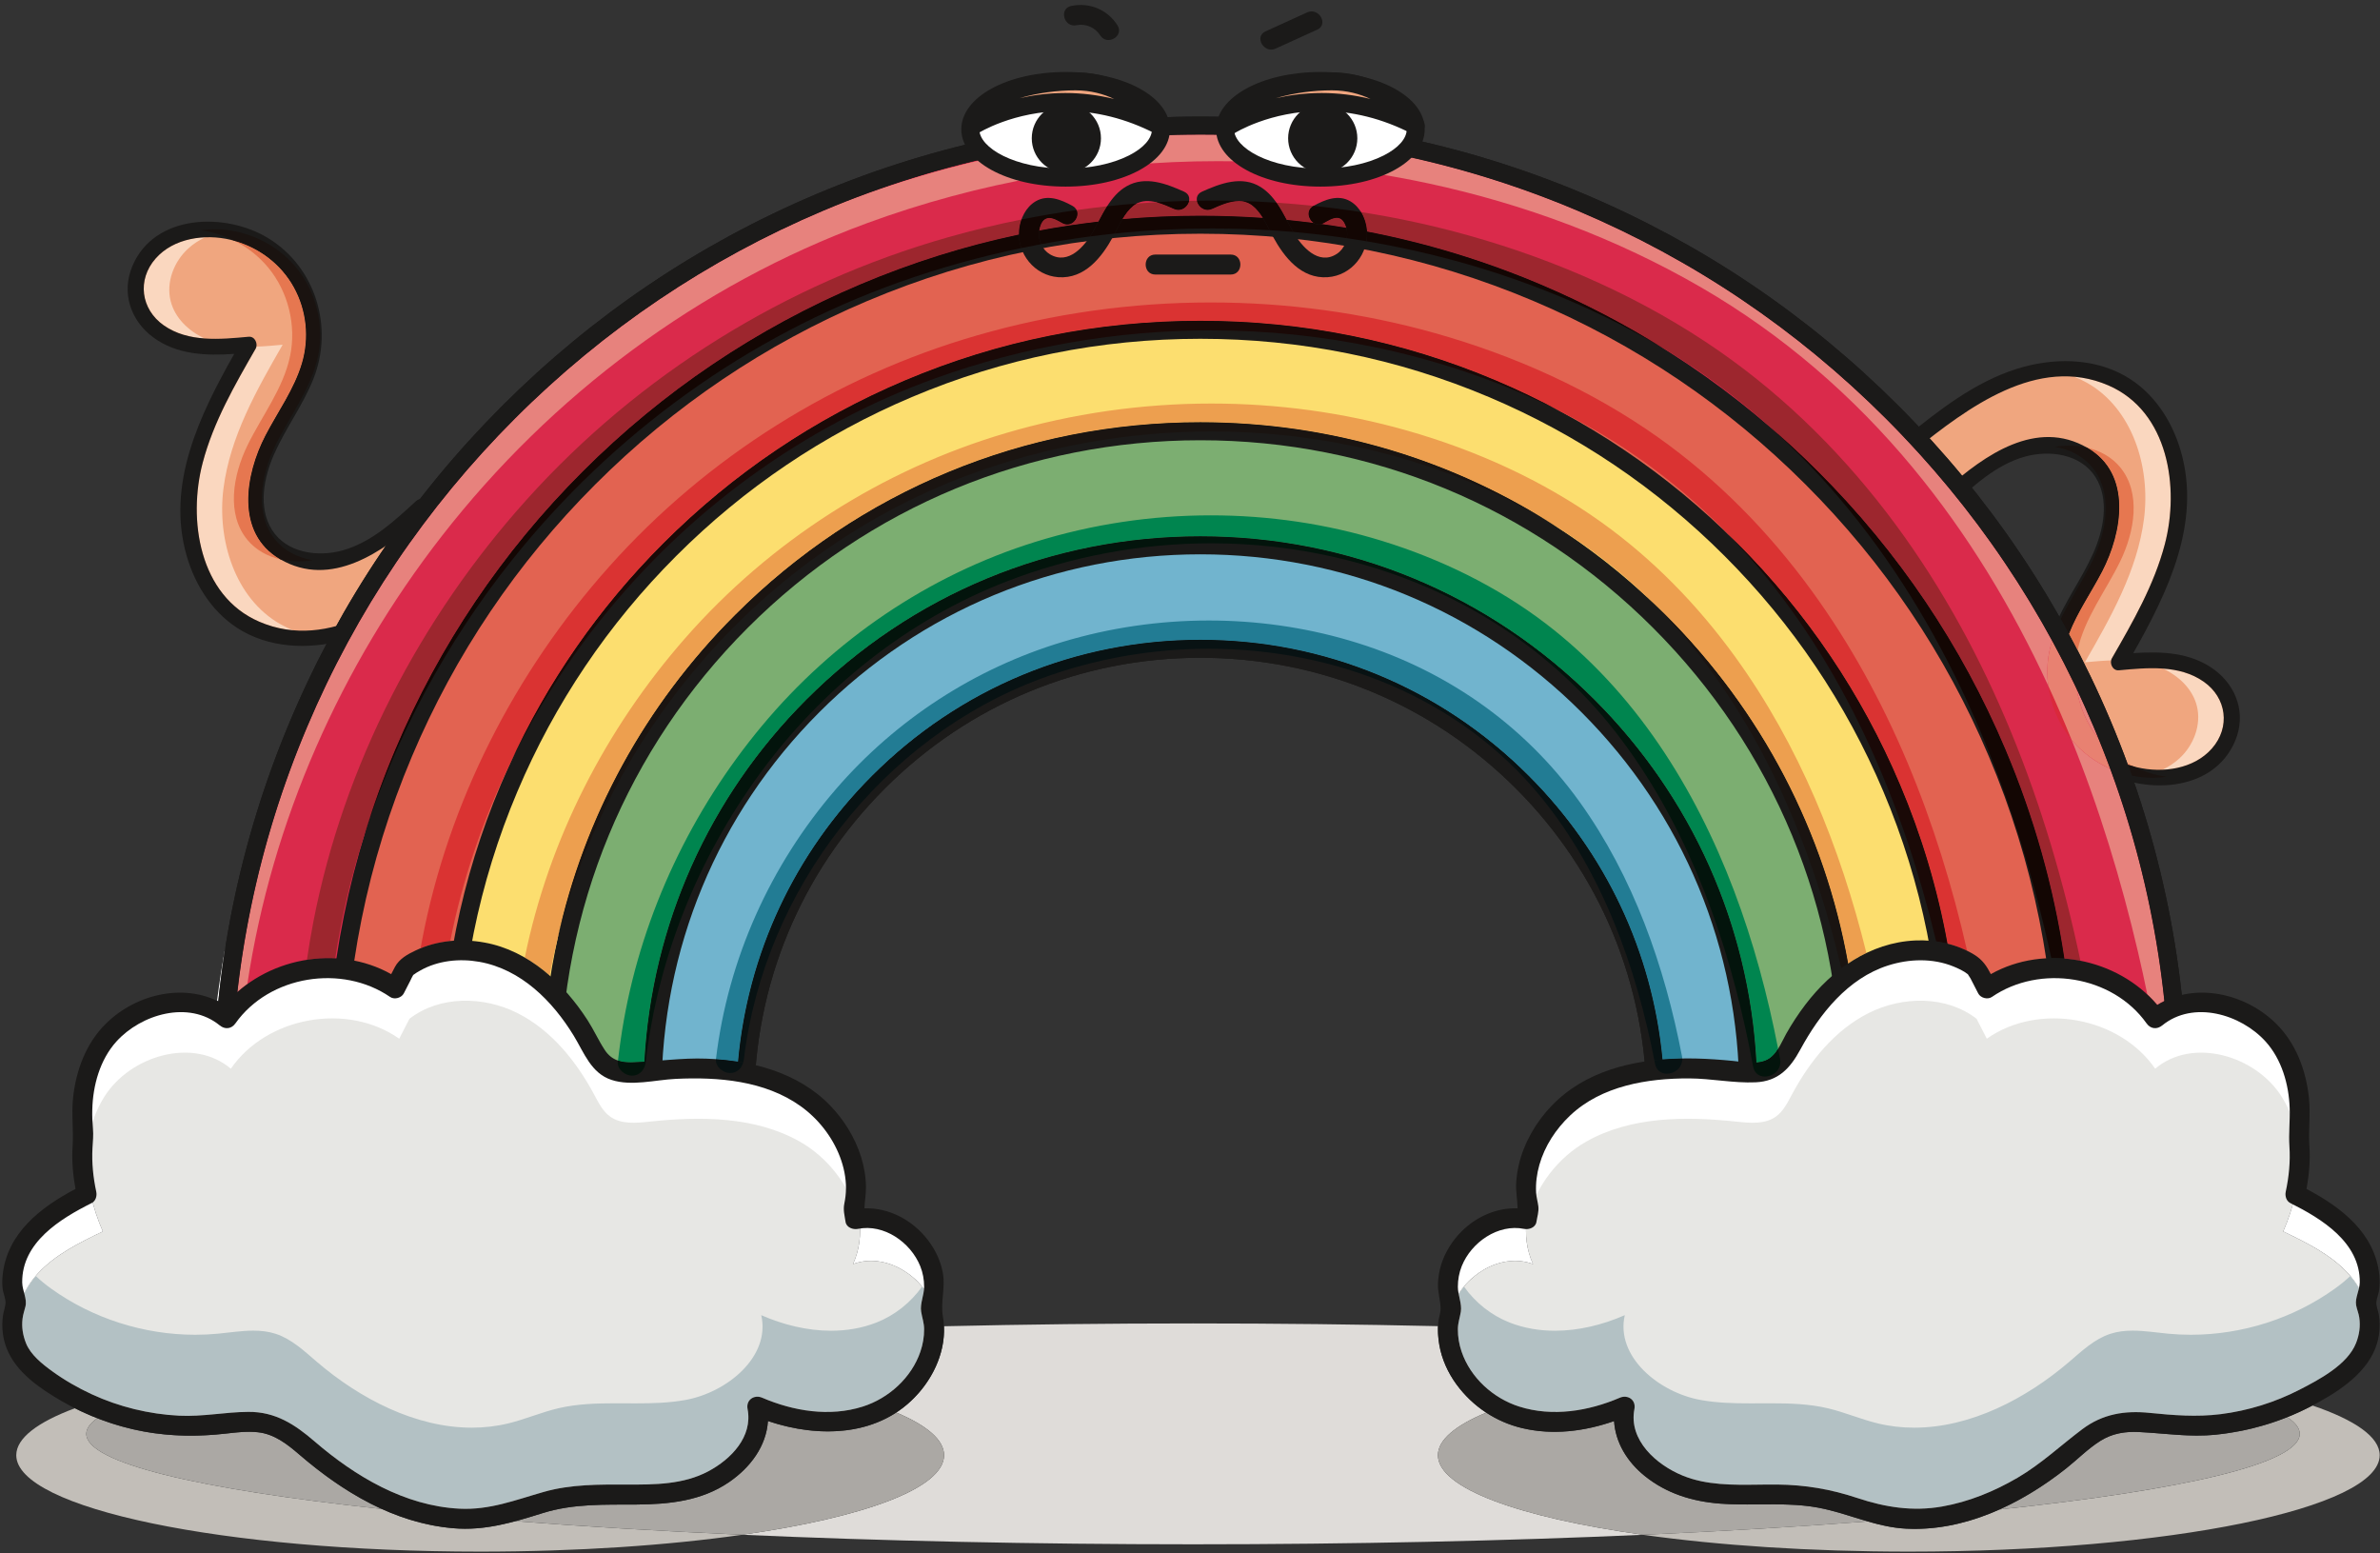 <svg xmlns="http://www.w3.org/2000/svg" xmlns:xlink="http://www.w3.org/1999/xlink" width="400" height="261" version="1.1" viewBox="0 0 400 261"><rect x="0" y="0" width="400" height="261" fill="#333333" stroke="none"/><title>rainbow</title><desc>Created with Sketch.</desc><defs><path id="path-1" d="M88.393,164.482 C88.393,122.225 122.647,87.97 164.903,87.97 C207.16,87.97 241.415,122.225 241.415,164.482 L329.333,164.482 C329.333,73.668 255.716,0.051 164.903,0.051 C74.091,0.051 0.473,73.668 0.473,164.482 L88.393,164.482"/></defs><g id="Page-1" fill="none" fill-rule="evenodd" stroke="none" stroke-width="1"><g id="rainbow"><path id="Fill-1" fill="#DFDCD9" d="M200.509,222.384 C186.118,222.384 172.102,222.548 158.652,222.856 C158.836,226.969 157.096,230.984 154.399,234.075 C153.255,235.386 151.99,236.473 150.636,237.357 C155.776,239.518 158.665,241.952 158.665,244.525 C158.665,250.076 145.234,254.975 124.754,257.895 C147.894,258.925 173.528,259.498 200.509,259.498 C227.438,259.498 253.027,258.927 276.132,257.9 C255.324,254.981 241.67,250.08 241.67,244.525 C241.67,241.959 244.588,239.53 249.78,237.374 C247.861,236.116 246.168,234.513 244.789,232.632 C243.357,230.678 242.309,228.369 241.9,225.976 C241.722,224.939 241.635,223.89 241.682,222.841 C228.435,222.542 214.66,222.384 200.509,222.384"/><path id="Fill-2" fill="#C2BEB8" d="M12.582,236.638 C6.311,238.972 2.734,241.662 2.734,244.525 C2.734,253.474 37.64,260.726 80.701,260.726 C97.046,260.726 112.221,259.681 124.754,257.895 C111.094,257.286 98.305,256.518 86.625,255.614 C83.862,256.355 81.111,256.884 78.19,256.884 C77.499,256.884 76.797,256.854 76.085,256.79 C71.885,256.417 67.911,255.259 64.166,253.564 C33.346,250.252 14.504,245.817 14.504,240.941 C14.504,240.05 15.133,239.174 16.349,238.316 C15.068,237.817 13.81,237.256 12.582,236.638"/><path id="Fill-3" fill="#ABA8A4" d="M16.349,238.316 C15.133,239.174 14.504,240.05 14.504,240.941 C14.504,245.817 33.346,250.252 64.166,253.564 C59.128,251.285 54.504,248.034 50.293,244.409 C48.254,242.653 46.117,240.972 43.347,240.668 C42.856,240.614 42.362,240.591 41.868,240.591 C40.54,240.591 39.206,240.752 37.896,240.901 C35.925,241.123 33.968,241.244 32.016,241.244 C29.402,241.244 26.796,241.027 24.178,240.546 C21.512,240.056 18.884,239.304 16.349,238.316 M150.636,237.357 C147.218,239.588 143.226,240.525 139.145,240.525 C135.754,240.525 132.303,239.877 129.067,238.785 C128.792,242.998 126.13,246.579 122.535,249.046 C117.911,252.22 112.446,252.779 106.98,252.817 C101.639,252.853 96.398,252.639 91.236,254.246 C89.675,254.732 88.148,255.205 86.625,255.614 C98.305,256.518 111.094,257.286 124.754,257.895 C145.234,254.975 158.665,250.076 158.665,244.525 C158.665,241.952 155.776,239.518 150.636,237.357"/><path id="Fill-4" fill="#C2BEB8" d="M388.645,236.176 C388.494,236.256 388.343,236.334 388.194,236.411 C386.957,237.048 385.693,237.625 384.406,238.139 C385.792,239.053 386.512,239.989 386.512,240.941 C386.512,245.858 367.346,250.328 336.054,253.649 C331.553,255.661 326.742,256.907 321.812,256.907 C321.335,256.907 320.854,256.896 320.375,256.871 C318.121,256.759 315.994,256.26 313.896,255.653 C302.313,256.542 289.646,257.299 276.132,257.9 C288.847,259.683 304.232,260.726 320.81,260.726 C364.517,260.726 399.948,253.474 399.948,244.525 C399.948,241.472 395.82,238.615 388.645,236.176"/><path id="Fill-5" fill="#ABA8A4" d="M384.406,238.139 C380.556,239.677 376.501,240.661 372.362,241.081 C371.327,241.186 370.304,241.227 369.289,241.227 C366.005,241.227 362.789,240.79 359.468,240.63 C359.198,240.617 358.932,240.61 358.668,240.61 C356.663,240.61 354.787,241.004 353.025,242.104 C350.925,243.416 349.171,245.23 347.235,246.762 C343.846,249.443 340.074,251.852 336.054,253.649 C367.346,250.328 386.512,245.858 386.512,240.941 C386.512,239.989 385.792,239.053 384.406,238.139 M249.78,237.374 C244.588,239.53 241.67,241.959 241.67,244.525 C241.67,250.08 255.324,254.981 276.132,257.9 C289.646,257.299 302.313,256.542 313.896,255.653 C311.133,254.853 308.423,253.867 305.547,253.334 C302.999,252.864 300.418,252.782 297.829,252.782 C297.125,252.782 296.419,252.788 295.714,252.794 C295.006,252.8 294.298,252.806 293.591,252.806 C292.082,252.806 290.575,252.778 289.076,252.661 C284.418,252.295 280.091,250.975 276.413,248.005 C273.48,245.637 271.507,242.411 271.273,238.795 C268.039,239.917 264.664,240.601 261.268,240.601 C259.447,240.601 257.622,240.404 255.809,239.972 C253.644,239.456 251.609,238.571 249.78,237.374"/><path id="Fill-6" fill="#F0A67F" d="M77.187,94.407 C72.029,98.559 66.768,102.77 60.618,105.222 C54.468,107.674 47.178,108.148 41.415,104.884 C33.796,100.568 30.738,90.736 31.855,82.051 C32.971,73.364 37.428,65.518 41.796,57.927 C38.125,58.267 34.361,58.597 30.8,57.64 C27.239,56.684 23.866,54.155 22.973,50.578 C22.182,47.418 23.521,43.948 25.932,41.756 C28.34,39.566 31.667,38.559 34.925,38.524 C40.191,38.466 45.431,40.904 48.779,44.968 C52.128,49.032 53.517,54.643 52.453,59.8 C51.324,65.272 47.718,69.848 45.269,74.87 C42.823,79.892 41.709,86.403 45.268,90.709 C48.404,94.501 54.202,95.121 58.846,93.496 C63.492,91.873 67.257,88.464 70.885,85.14 C73.764,88.67 76.645,92.201 79.525,95.732 L77.187,94.407"/><path id="Fill-7" fill="#FAD7BF" d="M47.503,57.927 C46.041,58.062 44.564,58.196 43.091,58.247 C43.065,58.373 43.02,58.494 42.956,58.606 C39.451,64.699 35.872,70.9 34.068,77.749 C31.562,87.278 33.441,100.092 43.564,104.464 C45.477,105.291 47.391,105.752 49.29,105.914 C48.548,105.625 47.824,105.282 47.122,104.884 C39.503,100.568 36.446,90.736 37.562,82.051 C38.678,73.364 43.135,65.518 47.503,57.927"/><path id="Fill-8" fill="#FAD7BF" d="M34.483,39.874 C31.353,39.995 28.243,41.072 26.156,43.439 C23.004,47.018 23.675,51.97 27.52,54.668 C29.583,56.114 31.953,56.703 34.399,56.876 C31.689,55.624 29.393,53.435 28.679,50.578 C27.889,47.418 29.229,43.948 31.639,41.756 C32.487,40.984 33.45,40.36 34.483,39.874"/><path id="Fill-9" fill="#1B1A19" d="M80.475,94.781 C77.595,91.252 74.713,87.721 71.833,84.191 C71.361,83.611 70.426,83.74 69.934,84.191 C66.309,87.511 62.436,91.133 57.577,92.488 C53.443,93.64 48.182,92.946 45.72,89.046 C43.304,85.219 44.382,80.096 46.114,76.221 C48.056,71.88 50.95,68.041 52.7,63.601 C56.092,54.997 53.072,44.932 45.103,40.036 C37.948,35.642 25.945,35.893 22.24,44.73 C20.369,49.193 21.941,53.885 25.773,56.704 C29.732,59.618 34.637,59.789 39.369,59.468 C33.516,69.809 27.897,81.406 31.389,93.455 C32.88,98.599 36.011,103.36 40.738,106.045 C46.217,109.156 52.998,109.103 58.885,107.26 C66.031,105.02 71.994,100.296 77.749,95.668 C78.024,96.005 78.3,96.343 78.574,96.681 C79.668,98.02 81.558,96.111 80.475,94.781 M43.564,104.464 C33.441,100.092 31.562,87.278 34.068,77.749 C35.872,70.9 39.451,64.699 42.956,58.606 C43.426,57.787 42.843,56.489 41.796,56.584 C37.038,57.02 31.661,57.57 27.52,54.668 C23.675,51.97 23.004,47.018 26.156,43.439 C29.207,39.977 34.446,39.273 38.739,40.288 C43.221,41.348 47.153,44.211 49.389,48.254 C51.546,52.152 52.019,56.799 50.747,61.059 C49.444,65.432 46.697,69.182 44.614,73.193 C41.227,79.719 39.509,89.557 47.078,93.962 C55.617,98.932 64.371,92.745 70.739,87.077 C72.513,89.252 74.287,91.425 76.06,93.599 C67.281,100.655 55.429,109.59 43.564,104.464"/><path id="Fill-10" fill="#E67750" d="M39.408,40.461 C41.582,41.557 43.537,43.088 45.086,44.968 C48.436,49.032 49.825,54.643 48.761,59.8 C47.63,65.272 44.024,69.848 41.577,74.87 C39.131,79.892 38.016,86.403 41.575,90.709 C43,92.432 44.974,93.498 47.139,93.998 C47.119,93.987 47.098,93.975 47.078,93.962 C39.509,89.557 41.227,79.719 44.614,73.193 C46.697,69.182 49.444,65.432 50.747,61.059 C52.019,56.799 51.546,52.152 49.389,48.254 C47.265,44.413 43.611,41.638 39.408,40.461"/><path id="Fill-11" fill="#1A1310" d="M36.115,38.522 C36.054,38.522 35.993,38.523 35.932,38.524 C35.213,38.532 34.49,38.589 33.775,38.695 C35.732,38.968 37.642,39.57 39.408,40.461 C43.611,41.638 47.265,44.413 49.389,48.254 C51.546,52.152 52.019,56.799 50.747,61.059 C49.444,65.432 46.697,69.182 44.614,73.193 C41.227,79.719 39.509,89.557 47.078,93.962 C47.098,93.975 47.119,93.987 47.139,93.998 C48.127,94.225 49.155,94.336 50.189,94.336 C50.985,94.336 51.784,94.271 52.573,94.145 C50.122,93.727 47.859,92.624 46.275,90.709 C42.716,86.403 43.829,79.892 46.277,74.87 C48.724,69.848 52.33,65.272 53.46,59.8 C54.525,54.643 53.135,49.032 49.787,44.968 C46.476,40.95 41.318,38.522 36.115,38.522"/><path id="Fill-12" fill="#F0A67F" d="M320.715,74.812 C325.873,70.661 331.133,66.449 337.284,63.996 C343.434,61.545 350.725,61.071 356.485,64.334 C364.106,68.65 367.164,78.483 366.046,87.169 C364.931,95.855 360.474,103.702 356.106,111.291 C359.777,110.954 363.54,110.621 367.102,111.578 C370.662,112.535 374.036,115.063 374.929,118.641 C375.719,121.802 374.379,125.27 371.97,127.462 C369.561,129.655 366.233,130.661 362.977,130.696 C357.711,130.754 352.471,128.316 349.122,124.252 C345.774,120.187 344.385,114.576 345.449,109.418 C346.578,103.948 350.185,99.371 352.632,94.35 C355.079,89.328 356.193,82.816 352.633,78.51 C349.498,74.718 343.699,74.099 339.054,75.723 C334.411,77.346 330.645,80.754 327.017,84.079 C324.137,80.548 321.257,77.018 318.377,73.488 L320.715,74.812"/><path id="Fill-13" fill="#FAD7BF" d="M348.611,63.305 C349.353,63.595 350.077,63.937 350.778,64.334 C358.399,68.65 361.455,78.483 360.339,87.169 C359.224,95.855 354.767,103.702 350.398,111.291 C351.861,111.156 353.338,111.023 354.81,110.971 C354.837,110.846 354.882,110.725 354.946,110.613 C358.451,104.52 362.029,98.32 363.832,91.47 C366.34,81.94 364.459,69.128 354.338,64.755 C352.424,63.929 350.512,63.468 348.611,63.305"/><path id="Fill-14" fill="#FAD7BF" d="M363.504,112.343 C366.213,113.595 368.509,115.783 369.223,118.641 C370.012,121.802 368.672,125.27 366.263,127.462 C365.414,128.236 364.451,128.86 363.417,129.346 C366.548,129.226 369.659,128.148 371.746,125.781 C374.897,122.201 374.227,117.249 370.38,114.553 C368.318,113.106 365.949,112.516 363.504,112.343"/><path id="Fill-15" fill="#1B1A19" d="M372.129,112.516 C368.17,109.603 363.265,109.43 358.531,109.752 C364.386,99.411 370.003,87.812 366.512,75.765 C365.021,70.62 361.891,65.859 357.163,63.175 C351.684,60.063 344.904,60.116 339.016,61.961 C331.871,64.198 325.907,68.923 320.153,73.551 C319.878,73.214 319.602,72.877 319.326,72.539 C318.233,71.199 316.343,73.11 317.428,74.438 C320.308,77.969 323.187,81.499 326.067,85.028 C326.54,85.607 327.475,85.478 327.968,85.028 C331.594,81.707 335.465,78.085 340.323,76.731 C344.459,75.579 349.719,76.272 352.182,80.173 C354.597,83.999 353.521,89.124 351.788,92.998 C349.846,97.34 346.953,101.179 345.202,105.619 C341.81,114.222 344.83,124.287 352.799,129.182 C359.954,133.577 371.955,133.326 375.66,124.489 C377.532,120.026 375.961,115.335 372.129,112.516 M371.746,125.781 C368.695,129.243 363.456,129.946 359.161,128.931 C354.679,127.872 350.748,125.009 348.512,120.966 C346.356,117.068 345.882,112.419 347.154,108.16 C348.458,103.788 351.204,100.039 353.288,96.027 C356.675,89.5 358.394,79.663 350.824,75.256 C342.285,70.286 333.53,76.474 327.161,82.142 C325.388,79.968 323.613,77.794 321.841,75.62 C330.621,68.564 342.473,59.63 354.338,64.755 C364.459,69.128 366.34,81.94 363.832,91.47 C362.029,98.32 358.451,104.52 354.946,110.613 C354.475,111.432 355.059,112.73 356.106,112.634 C360.864,112.199 366.239,111.648 370.38,114.553 C374.227,117.249 374.897,122.201 371.746,125.781"/><path id="Fill-16" fill="#DA2A4B" d="M125.235,185.534 C125.235,143.277 159.489,109.023 201.745,109.023 C244.002,109.023 278.257,143.277 278.257,185.534 L366.175,185.534 C366.175,94.721 292.558,21.104 201.745,21.104 C110.933,21.104 37.315,94.721 37.315,185.534 L125.235,185.534"/><path id="Fill-17" fill="#1B1A19" d="M367.686,187.044 L276.746,187.044 L276.746,185.534 C276.746,165.501 268.945,146.667 254.778,132.502 C240.613,118.334 221.779,110.534 201.745,110.534 C181.711,110.534 162.877,118.334 148.712,132.502 C134.547,146.667 126.745,165.501 126.745,185.534 L126.745,187.044 L35.804,187.044 L35.804,185.534 C35.804,163.132 40.192,141.4 48.846,120.941 C57.204,101.181 69.169,83.435 84.408,68.196 C99.646,52.956 117.394,40.992 137.154,32.633 C157.611,23.981 179.345,19.592 201.745,19.592 C224.146,19.592 245.879,23.981 266.338,32.633 C286.098,40.992 303.844,52.956 319.083,68.196 C334.323,83.435 346.288,101.181 354.646,120.941 C363.298,141.4 367.686,163.132 367.686,185.534 L367.686,187.044 M279.754,184.023 L364.658,184.023 C364.465,162.561 360.163,141.744 351.862,122.119 C343.657,102.718 331.91,85.295 316.947,70.332 C301.984,55.369 284.561,43.622 265.161,35.417 C245.075,26.921 223.739,22.614 201.745,22.614 C179.751,22.614 158.415,26.921 138.33,35.417 C118.931,43.622 101.507,55.369 86.543,70.332 C71.582,85.295 59.834,102.718 51.629,122.119 C43.327,141.744 39.025,162.561 38.832,184.023 L123.739,184.023 C124.121,163.746 132.196,144.745 146.575,130.364 C161.312,115.627 180.906,107.511 201.745,107.511 C222.586,107.511 242.178,115.627 256.915,130.364 C271.296,144.745 279.371,163.746 279.754,184.023"/><g id="Group-27" transform="translate(36.842, 21.053)"><mask id="mask-2" fill="#fff"><use xlink:href="#path-1"/></mask><path id="Fill-18" fill="#E26351" d="M310.231,162.039 C310.231,242.301 245.165,307.365 164.903,307.365 C84.641,307.365 19.575,242.301 19.575,162.039 C19.575,81.775 84.641,16.711 164.903,16.711 C245.165,16.711 310.231,81.775 310.231,162.039" mask="url(#mask-2)"/><path id="Fill-20" fill="#1B1A19" d="M164.903,308.877 C145.081,308.877 125.851,304.995 107.747,297.338 C90.261,289.941 74.558,279.354 61.073,265.87 C47.587,252.384 37.001,236.681 29.604,219.195 C21.947,201.091 18.066,181.861 18.066,162.038 C18.066,142.216 21.947,122.985 29.604,104.882 C37.001,87.396 47.587,71.692 61.073,58.207 C74.558,44.723 90.261,34.135 107.747,26.739 C125.851,19.082 145.081,15.199 164.903,15.199 C184.725,15.199 203.955,19.082 222.061,26.739 C239.546,34.135 255.25,44.723 268.734,58.207 C282.218,71.692 292.807,87.396 300.202,104.882 C307.859,122.985 311.742,142.216 311.742,162.038 C311.742,181.861 307.859,201.091 300.202,219.195 C292.807,236.681 282.218,252.384 268.734,265.87 C255.25,279.354 239.546,289.941 222.061,297.338 C203.955,304.995 184.725,308.877 164.903,308.877 M164.903,18.22 C145.487,18.22 126.653,22.024 108.923,29.522 C91.797,36.766 76.418,47.136 63.21,60.344 C50.001,73.552 39.632,88.933 32.388,106.059 C24.888,123.789 21.086,142.623 21.086,162.038 C21.086,181.454 24.888,200.288 32.388,218.018 C39.632,235.143 50.001,250.525 63.21,263.732 C76.418,276.94 91.797,287.311 108.923,294.554 C126.653,302.053 145.487,305.856 164.903,305.856 C184.319,305.856 203.154,302.053 220.883,294.554 C238.009,287.311 253.389,276.94 266.597,263.732 C279.806,250.525 290.176,235.143 297.42,218.018 C304.918,200.288 308.72,181.454 308.72,162.038 C308.72,142.623 304.918,123.789 297.42,106.059 C290.176,88.933 279.806,73.552 266.597,60.344 C253.389,47.136 238.009,36.766 220.883,29.522 C203.154,22.024 184.319,18.22 164.903,18.22" mask="url(#mask-2)"/><path id="Fill-21" fill="#FCDE6F" d="M291,160.463 C291,230.104 234.545,286.56 164.903,286.56 C95.261,286.56 38.806,230.104 38.806,160.463 C38.806,90.821 95.261,34.367 164.903,34.367 C234.545,34.367 291,90.821 291,160.463" mask="url(#mask-2)"/><path id="Fill-22" fill="#1B1A19" d="M164.903,288.071 C147.677,288.071 130.966,284.697 115.232,278.041 C100.036,271.616 86.389,262.413 74.671,250.696 C62.953,238.977 53.752,225.33 47.325,210.134 C40.671,194.402 37.296,177.689 37.296,160.463 C37.296,143.237 40.671,126.525 47.325,110.791 C53.752,95.596 62.953,81.949 74.671,70.231 C86.389,58.512 100.036,49.311 115.232,42.885 C130.966,36.23 147.677,32.855 164.903,32.855 C182.13,32.855 198.842,36.23 214.575,42.885 C229.77,49.311 243.417,58.512 255.135,70.231 C266.854,81.949 276.056,95.596 282.482,110.791 C289.138,126.525 292.511,143.237 292.511,160.463 C292.511,177.689 289.138,194.402 282.482,210.134 C276.056,225.33 266.854,238.977 255.135,250.696 C243.417,262.413 229.77,271.616 214.575,278.041 C198.842,284.697 182.13,288.071 164.903,288.071 M164.903,35.876 C148.083,35.876 131.768,39.17 116.409,45.667 C101.574,51.941 88.249,60.925 76.808,72.368 C65.366,83.809 56.382,97.133 50.108,111.969 C43.611,127.327 40.318,143.643 40.318,160.463 C40.318,177.283 43.611,193.598 50.108,208.957 C56.382,223.793 65.366,237.118 76.808,248.56 C88.249,260.001 101.574,268.985 116.409,275.26 C131.768,281.755 148.083,285.05 164.903,285.05 C181.723,285.05 198.039,281.755 213.396,275.26 C228.233,268.985 241.557,260.001 253,248.56 C264.441,237.118 273.425,223.793 279.7,208.957 C286.196,193.598 289.49,177.283 289.49,160.463 C289.49,143.643 286.196,127.327 279.7,111.969 C273.425,97.133 264.441,83.809 253,72.368 C241.557,60.925 228.233,51.941 213.396,45.667 C198.039,39.17 181.723,35.876 164.903,35.876" mask="url(#mask-2)"/><path id="Fill-23" fill="#7CAE71" d="M273.984,160.496 C273.984,220.739 225.146,269.576 164.903,269.576 C104.66,269.576 55.823,220.739 55.823,160.496 C55.823,100.254 104.66,51.416 164.903,51.416 C225.146,51.416 273.984,100.254 273.984,160.496" mask="url(#mask-2)"/><path id="Fill-24" fill="#1B1A19" d="M164.903,271.088 C135.363,271.088 107.592,259.583 86.704,238.696 C65.816,217.807 54.311,190.036 54.311,160.496 C54.311,130.956 65.816,103.184 86.704,82.296 C107.592,61.409 135.363,49.905 164.903,49.905 C194.444,49.905 222.216,61.409 243.104,82.296 C263.991,103.184 275.494,130.956 275.494,160.496 C275.494,190.036 263.991,217.807 243.104,238.696 C222.216,259.583 194.444,271.088 164.903,271.088 M164.903,52.926 C136.17,52.926 109.157,64.116 88.84,84.432 C68.522,104.749 57.333,131.763 57.333,160.496 C57.333,189.229 68.522,216.243 88.84,236.56 C109.157,256.876 136.17,268.067 164.903,268.067 C193.637,268.067 220.651,256.876 240.967,236.56 C261.284,216.243 272.474,189.229 272.474,160.496 C272.474,131.763 261.284,104.749 240.967,84.432 C220.651,64.116 193.637,52.926 164.903,52.926" mask="url(#mask-2)"/><path id="Fill-25" fill="#71B4CE" d="M256.982,162.662 C256.982,213.516 215.757,254.74 164.903,254.74 C114.049,254.74 72.825,213.516 72.825,162.662 C72.825,111.808 114.049,70.582 164.903,70.582 C215.757,70.582 256.982,111.808 256.982,162.662" mask="url(#mask-2)"/><path id="Fill-26" fill="#1B1A19" d="M164.903,256.252 C139.905,256.252 116.403,246.515 98.725,228.839 C81.048,211.162 71.313,187.66 71.313,162.662 C71.313,137.663 81.048,114.16 98.725,96.484 C116.403,78.807 139.905,69.072 164.903,69.072 C189.903,69.072 213.405,78.807 231.081,96.484 C248.758,114.16 258.493,137.663 258.493,162.662 C258.493,187.66 248.758,211.162 231.081,228.839 C213.405,246.515 189.903,256.252 164.903,256.252 M164.903,72.093 C140.711,72.093 117.968,81.513 100.862,98.62 C83.756,115.726 74.334,138.47 74.334,162.662 C74.334,186.854 83.756,209.597 100.862,226.703 C117.968,243.81 140.711,253.231 164.903,253.231 C189.095,253.231 211.839,243.81 228.946,226.703 C246.051,209.597 255.472,186.854 255.472,162.662 C255.472,138.47 246.051,115.726 228.946,98.62 C211.839,81.513 189.095,72.093 164.903,72.093" mask="url(#mask-2)"/></g><path id="Fill-28" fill="#1B1A19" d="M203.704,35.107 C205.761,34.185 208.501,32.946 210.533,34.568 C212.127,35.838 212.995,38.027 213.947,39.771 C215.851,43.261 218.718,46.89 223.14,46.579 C227.174,46.296 230.099,42.603 229.728,38.625 C229.553,36.759 228.612,34.804 226.949,33.825 C224.896,32.62 222.654,33.555 220.767,34.595 C218.872,35.636 220.565,38.536 222.46,37.493 C223.203,37.085 224.392,36.286 225.254,36.725 C225.876,37.04 226.219,37.939 226.345,38.564 C226.649,40.082 225.988,41.798 224.685,42.654 C221.585,44.691 218.733,41.396 217.334,38.957 C215.813,36.304 214.582,33.129 211.883,31.432 C208.725,29.444 205.092,30.828 202.011,32.208 C200.043,33.089 201.748,35.982 203.704,35.107"/><path id="Fill-29" fill="#1B1A19" d="M199.005,32.208 C196.004,30.864 192.497,29.504 189.363,31.285 C186.511,32.907 185.233,36.251 183.682,38.957 C182.298,41.368 179.584,44.566 176.485,42.744 C175.157,41.962 174.458,40.371 174.639,38.859 C174.718,38.184 174.999,37.219 175.629,36.828 C176.55,36.255 177.733,37.04 178.556,37.493 C180.449,38.535 182.145,35.638 180.25,34.595 C178.361,33.555 176.118,32.621 174.067,33.825 C172.393,34.808 171.476,36.753 171.288,38.625 C170.889,42.601 173.861,46.298 177.875,46.579 C182.301,46.89 185.162,43.259 187.068,39.771 C188.02,38.03 188.891,35.838 190.482,34.568 C192.515,32.943 195.259,34.187 197.311,35.107 C199.267,35.982 200.975,33.089 199.005,32.208"/><path id="Fill-30" fill="#1B1A19" d="M194.171,46.132 L206.845,46.132 C209.005,46.132 209.009,42.775 206.845,42.775 L194.171,42.775 C192.011,42.775 192.007,46.132 194.171,46.132"/><path id="Fill-31" fill="#DA293B" d="M344.243,115.235 C344.675,118.521 346.007,121.693 348.115,124.252 C348.133,124.274 348.152,124.296 348.17,124.318 C346.934,121.259 345.626,118.228 344.243,115.235"/><path id="Fill-32" fill="#E67750" d="M350.765,75.223 C350.784,75.233 350.804,75.245 350.824,75.256 C358.394,79.663 356.675,89.5 353.288,96.027 C351.468,99.53 349.145,102.832 347.716,106.525 C348.21,107.436 348.695,108.354 349.172,109.275 C350.334,103.868 353.898,99.327 356.325,94.35 C358.771,89.328 359.886,82.816 356.326,78.51 C354.903,76.789 352.93,75.722 350.765,75.223"/><path id="Fill-33" fill="#1A1310" d="M347.71,74.883 C346.915,74.883 346.116,74.948 345.329,75.075 C347.78,75.491 350.043,76.595 351.625,78.51 C355.185,82.816 354.071,89.328 351.625,94.35 C350.02,97.644 347.916,100.746 346.339,104.034 C346.804,104.861 347.264,105.69 347.716,106.525 C349.145,102.832 351.468,99.53 353.288,96.027 C356.675,89.5 358.394,79.663 350.824,75.256 C350.804,75.245 350.784,75.233 350.765,75.223 C349.775,74.994 348.746,74.883 347.71,74.883"/><path id="Fill-34" fill="#E67750" d="M357.531,128.237 C357.561,128.321 357.592,128.404 357.624,128.489 C357.911,128.587 358.2,128.676 358.493,128.758 C358.167,128.594 357.846,128.42 357.531,128.237"/><path id="Fill-35" fill="#1A1310" d="M357.624,128.489 C357.848,129.103 358.07,129.719 358.287,130.334 C359.437,130.572 360.611,130.696 361.787,130.696 C361.848,130.696 361.909,130.696 361.97,130.695 C362.689,130.688 363.411,130.631 364.125,130.525 C362.169,130.253 360.259,129.648 358.493,128.758 C358.2,128.676 357.911,128.587 357.624,128.489"/><path id="Fill-36" fill="#1B1A19" d="M180.924,4.239 C182.469,3.914 184.069,4.62 184.911,5.945 C186.066,7.763 188.973,6.081 187.81,4.251 C186.129,1.605 183.089,0.359 180.032,1.002 C177.919,1.447 178.813,4.684 180.924,4.239"/><path id="Fill-37" fill="#1B1A19" d="M214.389,8.167 C216.722,7.105 219.054,6.044 221.385,4.982 C223.349,4.089 221.645,1.194 219.691,2.083 C217.359,3.146 215.027,4.207 212.696,5.268 C210.732,6.162 212.436,9.057 214.389,8.167"/><path id="Fill-38" fill="#ED9F4F" d="M203.605,67.809 C191.91,67.809 180.214,69.477 169.019,72.784 C148.199,78.934 129.445,90.943 115.131,107.263 C101.804,122.459 92.234,141.066 88.202,160.904 C89.687,161.761 91.081,162.782 92.38,163.922 C92.757,161.876 93.194,159.842 93.69,157.822 C98.146,137.338 108.368,118.527 123.546,103.349 C144.434,82.461 172.205,70.958 201.745,70.958 C223.535,70.958 244.361,77.216 262.173,88.882 C267.241,92.099 272.01,95.789 276.396,99.951 C277.6,101.054 278.784,102.188 279.946,103.349 C296.126,119.53 306.676,139.844 310.609,161.91 C311.592,161.246 312.617,160.653 313.681,160.14 C309.313,142.428 302.34,125.169 291.632,110.377 C285.331,101.676 277.816,93.948 269.06,87.697 C259.257,80.698 248.005,75.625 236.436,72.338 C225.785,69.31 214.695,67.809 203.605,67.809"/><path id="Fill-39" fill="#1A1411" d="M276.396,99.951 C278.948,102.372 281.372,104.953 283.651,107.694 C296.735,123.438 304.74,142.956 309.474,162.719 C309.846,162.439 310.224,162.169 310.609,161.91 C306.676,139.844 296.126,119.53 279.946,103.349 C278.784,102.188 277.6,101.054 276.396,99.951 M201.745,70.958 C172.205,70.958 144.434,82.461 123.546,103.349 C108.368,118.527 98.146,137.338 93.69,157.822 C97.446,142.538 104.584,128.054 114.246,115.668 C126.896,99.45 143.843,86.761 163.182,79.661 C176.104,74.917 189.88,72.499 203.649,72.499 C211.715,72.499 219.776,73.328 227.668,75.004 C239.975,77.62 251.712,82.245 262.173,88.882 C244.361,77.216 223.535,70.958 201.745,70.958"/><path id="Fill-40" fill="#DA3332" d="M203.474,50.824 C190.205,50.824 176.937,52.678 164.217,56.354 C140.414,63.234 118.889,76.723 102.382,95.208 C86.588,112.896 75.322,134.789 70.908,158.139 C70.832,158.541 70.758,158.943 70.687,159.345 C72.289,158.689 73.968,158.291 75.674,158.124 C77.708,147.881 81.1,137.899 85.648,128.477 C91.978,114.627 100.667,102.13 111.513,91.283 C123.232,79.565 136.878,70.364 152.074,63.938 C167.808,57.282 184.519,53.908 201.745,53.908 C218.972,53.908 235.684,57.282 251.417,63.938 C255.203,65.539 258.892,67.311 262.48,69.254 C264.279,70.166 266.054,71.123 267.804,72.127 C276.123,76.902 283.66,82.818 290.321,89.656 C290.877,90.193 291.429,90.736 291.977,91.283 C303.696,103.002 312.898,116.648 319.325,131.844 C322.978,140.481 325.642,149.411 327.303,158.561 C328.443,158.847 329.553,159.246 330.604,159.763 C325.699,138.197 317.474,117.061 304.397,99.149 C297.203,89.293 288.625,80.543 278.656,73.478 C267.375,65.483 254.445,59.711 241.157,55.972 C228.925,52.531 216.199,50.824 203.474,50.824"/><path id="Fill-41" fill="#1A0907" d="M290.321,89.656 C292.207,91.593 294.023,93.603 295.767,95.682 C310.743,113.542 319.973,135.699 325.413,158.194 C326.048,158.283 326.68,158.405 327.303,158.561 C325.642,149.411 322.978,140.481 319.325,131.844 C312.898,116.648 303.696,103.002 291.977,91.283 C291.429,90.736 290.877,90.193 290.321,89.656 M201.745,53.908 C184.519,53.908 167.808,57.282 152.074,63.938 C136.878,70.364 123.232,79.565 111.513,91.283 C100.667,102.13 91.978,114.627 85.648,128.477 C89.752,119.976 94.796,111.932 100.634,104.56 C115.353,85.973 134.961,71.571 157.296,63.532 C172.072,58.214 187.794,55.513 203.507,55.513 C212.837,55.513 222.164,56.466 231.29,58.388 C242.092,60.663 252.632,64.265 262.48,69.254 C258.892,67.311 255.203,65.539 251.417,63.938 C235.684,57.282 218.972,53.908 201.745,53.908"/><path id="Fill-42" fill="#9D262E" d="M201.162,33.723 C200.725,33.73 200.286,33.739 199.849,33.749 C199.695,34.53 198.955,35.27 198.047,35.27 C197.811,35.27 197.563,35.219 197.311,35.107 C196.408,34.702 195.369,34.233 194.317,33.975 C193.225,34.039 192.135,34.112 191.046,34.198 C190.853,34.299 190.665,34.422 190.482,34.568 C189.735,35.164 189.146,35.964 188.633,36.825 C192.971,36.443 197.344,36.252 201.745,36.252 C205.27,36.252 208.775,36.375 212.259,36.62 C211.775,35.838 211.222,35.117 210.533,34.568 C209.817,33.996 209.013,33.78 208.182,33.78 C206.655,33.78 205.036,34.51 203.704,35.107 C203.453,35.219 203.204,35.27 202.968,35.27 C202.05,35.27 201.304,34.513 201.162,33.723"/><path id="Fill-43" fill="#130603" d="M201.745,36.252 C197.344,36.252 192.971,36.443 188.633,36.825 C188.162,37.618 187.755,38.462 187.347,39.247 C192.808,38.677 198.298,38.391 203.789,38.391 C206.988,38.391 210.187,38.489 213.381,38.683 C213.031,37.996 212.67,37.286 212.259,36.62 C208.775,36.375 205.27,36.252 201.745,36.252"/><path id="Fill-44" fill="#9D262E" d="M224.69,36.596 C223.924,36.596 223.051,37.168 222.46,37.493 C222.34,37.559 222.222,37.609 222.104,37.645 C223.5,37.838 224.89,38.05 226.278,38.283 C226.117,37.695 225.789,36.996 225.254,36.725 C225.078,36.634 224.888,36.596 224.69,36.596 M214.536,34.059 C215.177,34.969 215.722,35.963 216.249,36.954 C217.775,37.103 219.296,37.275 220.811,37.472 C219.848,36.868 219.479,35.302 220.767,34.595 L220.768,34.594 C218.696,34.375 216.617,34.197 214.536,34.059"/><path id="Fill-45" fill="#130603" d="M216.249,36.954 C216.611,37.633 216.963,38.311 217.334,38.957 C217.338,38.963 217.341,38.969 217.341,38.969 C220.36,39.237 223.361,39.585 226.355,40.022 C226.44,39.538 226.44,39.041 226.345,38.564 C226.327,38.475 226.304,38.381 226.278,38.283 C224.89,38.05 223.5,37.838 222.104,37.645 C221.946,37.693 221.79,37.716 221.64,37.716 C221.338,37.716 221.055,37.625 220.811,37.472 C219.296,37.275 217.775,37.103 216.249,36.954"/><path id="Fill-46" fill="#9D262E" d="M186.068,34.662 C184.355,34.849 182.648,35.061 180.943,35.302 C181.424,36.325 180.558,37.715 179.375,37.715 C179.113,37.715 178.837,37.647 178.556,37.493 C177.939,37.154 177.118,36.626 176.358,36.626 C176.105,36.626 175.859,36.685 175.629,36.828 C175.037,37.196 174.753,38.073 174.655,38.737 C177.952,38.122 181.273,37.621 184.617,37.234 C185.074,36.369 185.54,35.49 186.068,34.662"/><path id="Fill-47" fill="#130603" d="M184.617,37.234 C181.273,37.621 177.952,38.122 174.655,38.737 C174.649,38.778 174.643,38.818 174.639,38.859 C174.55,39.6 174.673,40.359 174.977,41.033 C177.708,40.528 180.45,40.095 183.204,39.734 C183.377,39.471 183.537,39.21 183.682,38.957 C184,38.404 184.305,37.822 184.617,37.234"/><path id="Fill-48" fill="#9D262E" d="M228.749,35.637 C229.303,36.541 229.632,37.596 229.728,38.625 C229.737,38.72 229.744,38.815 229.749,38.91 C239.722,40.834 249.466,43.8 258.903,47.791 C266.305,50.923 273.391,54.627 280.122,58.882 C286.121,62.524 291.754,66.689 296.988,71.318 C299.942,73.842 302.805,76.489 305.576,79.26 C319.061,92.745 329.649,108.449 337.044,125.934 C341.829,137.248 345.141,149.004 346.953,161.069 C347.857,161.14 348.758,161.264 349.649,161.439 C344.161,135.388 334.5,109.688 318.611,88.169 C310.332,76.958 300.462,67.018 289.011,59.043 C276.263,50.166 261.73,43.739 246.796,39.556 C240.867,37.895 234.836,36.589 228.749,35.637"/><path id="Fill-49" fill="#130603" d="M296.988,71.318 C301.383,75.206 305.497,79.419 309.311,83.924 C326.759,104.528 337.457,130.208 343.679,156.269 C344.055,157.842 344.414,159.419 344.757,161.001 C344.882,160.998 345.006,160.997 345.131,160.997 C345.739,160.997 346.346,161.022 346.953,161.069 C345.141,149.004 341.829,137.248 337.044,125.934 C329.649,108.449 319.061,92.745 305.576,79.26 C302.805,76.489 299.942,73.842 296.988,71.318 M229.749,38.91 C229.779,39.463 229.746,40.009 229.655,40.539 C231.645,40.874 233.627,41.247 235.602,41.661 C250.192,44.711 264.385,49.864 277.348,57.249 C278.282,57.781 279.206,58.325 280.122,58.882 C273.391,54.627 266.305,50.923 258.903,47.791 C249.466,43.8 239.722,40.834 229.749,38.91"/><path id="Fill-50" fill="#9D262E" d="M171.678,36.883 C167.513,37.718 163.382,38.717 159.302,39.879 C132.079,47.628 107.415,62.932 88.487,83.987 C70.573,103.916 57.746,128.598 52.652,154.965 C52.246,157.061 51.896,159.167 51.589,161.28 C52.785,161.093 53.995,160.997 55.204,160.997 C55.582,160.997 55.961,161.007 56.34,161.025 C57.411,154.063 59.04,147.193 61.18,140.476 C62.672,135.557 64.428,130.706 66.446,125.934 C73.843,108.449 84.429,92.745 97.915,79.26 C111.4,65.775 127.104,55.188 144.589,47.791 C153.239,44.133 162.146,41.336 171.253,39.413 C171.25,39.152 171.261,38.889 171.288,38.625 C171.346,38.04 171.476,37.449 171.678,36.883"/><path id="Fill-51" fill="#130603" d="M171.253,39.413 C162.146,41.336 153.239,44.133 144.589,47.791 C127.104,55.188 111.4,65.775 97.915,79.26 C84.429,92.745 73.843,108.449 66.446,125.934 C64.428,130.706 62.672,135.557 61.18,140.476 C66.535,123.671 75.085,107.851 86.061,94.097 C102.976,72.901 125.499,56.546 151.074,47.443 C157.787,45.054 164.665,43.134 171.645,41.687 C171.397,40.965 171.261,40.198 171.253,39.413"/><path id="Fill-52" fill="#130603" d="M220.768,34.594 L220.767,34.595 C219.479,35.302 219.848,36.868 220.811,37.472 C221.055,37.625 221.338,37.716 221.64,37.716 C221.79,37.716 221.946,37.693 222.104,37.645 C222.222,37.609 222.34,37.559 222.46,37.493 C223.051,37.168 223.924,36.596 224.69,36.596 C224.888,36.596 225.078,36.634 225.254,36.725 C225.789,36.996 226.117,37.695 226.278,38.283 C226.304,38.381 226.327,38.475 226.345,38.564 C226.44,39.041 226.44,39.538 226.355,40.022 C227.457,40.182 228.557,40.355 229.655,40.539 C229.746,40.009 229.779,39.463 229.749,38.91 C229.744,38.815 229.737,38.72 229.728,38.625 C229.632,37.596 229.303,36.541 228.749,35.637 C226.099,35.223 223.436,34.875 220.768,34.594 M203.763,33.702 C202.896,33.702 202.03,33.71 201.162,33.723 C201.304,34.513 202.05,35.27 202.968,35.27 C203.204,35.27 203.453,35.219 203.704,35.107 C205.036,34.51 206.655,33.78 208.182,33.78 C209.013,33.78 209.817,33.996 210.533,34.568 C211.222,35.117 211.775,35.838 212.259,36.62 C212.67,37.286 213.031,37.996 213.381,38.683 C214.703,38.764 216.025,38.861 217.345,38.975 C217.345,38.975 217.338,38.963 217.334,38.957 C216.963,38.311 216.611,37.633 216.249,36.954 C215.722,35.963 215.177,34.969 214.536,34.059 C210.95,33.821 207.358,33.702 203.763,33.702"/><path id="Fill-53" fill="#130603" d="M180.943,35.302 C177.839,35.739 174.75,36.267 171.678,36.883 C171.476,37.449 171.346,38.04 171.288,38.625 C171.261,38.889 171.25,39.152 171.253,39.413 C171.261,40.198 171.397,40.965 171.645,41.687 C172.751,41.457 173.865,41.239 174.977,41.033 C174.673,40.359 174.55,39.6 174.639,38.859 C174.643,38.818 174.649,38.778 174.655,38.737 C174.753,38.073 175.037,37.196 175.629,36.828 C175.859,36.685 176.105,36.626 176.358,36.626 C177.118,36.626 177.939,37.154 178.556,37.493 C178.837,37.647 179.113,37.715 179.375,37.715 C180.558,37.715 181.424,36.325 180.943,35.302 M191.046,34.198 C189.383,34.327 187.724,34.482 186.068,34.662 C185.54,35.49 185.074,36.369 184.617,37.234 C184.305,37.822 184,38.404 183.682,38.957 C183.537,39.21 183.377,39.471 183.204,39.734 C184.582,39.554 185.965,39.391 187.347,39.247 C187.755,38.462 188.162,37.618 188.633,36.825 C189.146,35.964 189.735,35.164 190.482,34.568 C190.665,34.422 190.853,34.299 191.046,34.198 M199.849,33.749 C198.004,33.793 196.161,33.869 194.317,33.975 C195.369,34.233 196.408,34.702 197.311,35.107 C197.563,35.219 197.811,35.27 198.047,35.27 C198.955,35.27 199.695,34.53 199.849,33.749"/><path id="Fill-54" fill="#E7827D" d="M201.745,22.614 C196.725,22.614 191.738,22.838 186.793,23.285 C175.998,24.374 165.312,26.454 154.92,29.514 C150.863,30.709 146.863,32.057 142.925,33.554 C141.386,34.151 139.855,34.771 138.33,35.417 C118.931,43.622 101.507,55.369 86.543,70.332 C71.582,85.295 59.834,102.718 51.629,122.119 C45.581,136.416 41.656,151.346 39.896,166.697 C40.432,166.224 40.992,165.779 41.571,165.361 C45.674,138.025 57.286,111.863 74.247,90.088 C92.705,66.389 117.449,47.89 145.681,37.513 C164.5,30.596 184.564,27.082 204.619,27.082 C216.518,27.082 228.411,28.318 240.046,30.814 C256.111,34.261 271.704,40.061 285.932,48.308 C299.533,56.193 311.475,66.502 321.494,78.604 C330.705,89.732 338.191,102.131 344.243,115.235 C343.989,113.302 344.046,111.329 344.441,109.418 C344.564,108.822 344.717,108.237 344.894,107.661 C337.452,93.986 328.092,81.476 316.947,70.332 C301.984,55.369 284.561,43.622 265.161,35.417 C245.075,26.921 223.739,22.614 201.745,22.614"/><path id="Fill-55" fill="#E7827D" d="M349.025,115.784 C349.515,118.802 350.765,121.698 352.678,124.083 C352.411,123.426 352.139,122.773 351.862,122.119 C350.959,119.982 350.013,117.872 349.025,115.784"/><path id="Fill-56" fill="#E7827D" d="M348.17,124.318 C352.843,135.883 356.497,147.875 359.318,159.925 C359.877,162.314 360.403,164.711 360.898,167.115 C361.484,167.662 362.041,168.246 362.564,168.861 C362.954,168.621 363.354,168.404 363.761,168.209 C362.354,154.835 359.31,141.777 354.654,129.168 C352.161,128.069 349.914,126.412 348.17,124.318"/><path id="Fill-57" fill="#E88171" d="M344.894,107.661 C344.717,108.237 344.564,108.822 344.441,109.418 C344.046,111.329 343.989,113.302 344.243,115.235 C345.626,118.228 346.934,121.259 348.17,124.318 C349.914,126.412 352.161,128.069 354.654,129.168 C354.025,127.466 353.366,125.769 352.678,124.083 C350.765,121.698 349.515,118.802 349.025,115.784 C347.722,113.034 346.343,110.325 344.894,107.661"/><path id="Fill-58" fill="#FFF" d="M37.9,159.033 C37.336,162.061 36.868,165.107 36.476,168.162 C36.546,168.196 36.617,168.229 36.687,168.264 C37.005,165.171 37.41,162.092 37.9,159.033"/><path id="Fill-59" fill="#1B1A19" d="M367.686,187.044 L276.746,187.044 L276.746,185.534 C276.746,165.501 268.945,146.667 254.778,132.502 C240.613,118.334 221.779,110.534 201.745,110.534 C181.711,110.534 162.877,118.334 148.712,132.502 C134.547,146.667 126.745,165.501 126.745,185.534 L126.745,187.044 L35.804,187.044 L35.804,185.534 C35.804,163.132 40.192,141.4 48.846,120.941 C57.204,101.181 69.169,83.435 84.408,68.196 C99.646,52.956 117.394,40.992 137.154,32.633 C157.611,23.981 179.345,19.592 201.745,19.592 C224.146,19.592 245.879,23.981 266.338,32.633 C286.098,40.992 303.844,52.956 319.083,68.196 C334.323,83.435 346.288,101.181 354.646,120.941 C363.298,141.4 367.686,163.132 367.686,185.534 L367.686,187.044 M279.754,184.023 L364.658,184.023 C364.465,162.561 360.163,141.744 351.862,122.119 C343.657,102.718 331.91,85.295 316.947,70.332 C301.984,55.369 284.561,43.622 265.161,35.417 C245.075,26.921 223.739,22.614 201.745,22.614 C179.751,22.614 158.415,26.921 138.33,35.417 C118.931,43.622 101.507,55.369 86.543,70.332 C71.582,85.295 59.834,102.718 51.629,122.119 C43.327,141.744 39.025,162.561 38.832,184.023 L123.739,184.023 C124.121,163.746 132.196,144.745 146.575,130.364 C161.312,115.627 180.906,107.511 201.745,107.511 C222.586,107.511 242.178,115.627 256.915,130.364 C271.296,144.745 279.371,163.746 279.754,184.023"/><path id="Fill-60" fill="#E7E7E4" d="M383.731,206.928 C384.598,204.946 385.296,202.848 385.775,200.708 C386.513,197.419 386.736,194.027 386.262,190.782 C385.868,188.075 384.991,185.469 383.526,183.114 C379.159,176.102 368.514,172.989 362.217,178.334 C356.164,169.564 342.628,167.154 333.919,173.295 L332.201,169.946 C327.152,166.029 319.763,166.11 314.055,168.984 C308.348,171.857 304.144,177.095 301.13,182.73 C300.412,184.069 299.706,185.496 298.469,186.382 C296.618,187.706 294.116,187.469 291.851,187.23 C283.263,186.323 274.11,186.336 266.591,190.586 C261.897,193.239 258.182,198.024 256.926,203.156 C256.786,203.728 256.68,204.303 256.602,204.88 C256.264,207.423 256.554,210.003 257.651,212.408 C252.142,210.369 245.776,214.421 243.902,219.956 C243.658,220.673 243.488,221.415 243.407,222.172 C242.709,228.772 247.539,235.142 253.719,237.561 C259.898,239.98 266.999,238.99 273.073,236.321 C271.487,243.289 278.812,249.318 285.846,250.579 C289.139,251.169 292.503,251.154 295.864,251.135 C299.682,251.117 303.496,251.098 307.195,251.968 C310.026,252.634 312.718,253.808 315.543,254.497 C326.94,257.275 338.885,251.771 347.794,244.139 C349.914,242.323 352.015,240.327 354.668,239.459 C357.78,238.443 361.148,239.127 364.406,239.436 C374.25,240.37 384.401,237.624 392.431,231.854 C394.539,230.338 396.569,228.537 397.586,226.146 C398.569,223.836 398.446,221.262 397.606,218.876 C396.982,217.097 395.961,215.423 394.696,214.043 C391.735,210.808 387.682,208.83 383.731,206.928"/><path id="Fill-61" fill="#B3C1C4" d="M395.007,214.404 C394.21,215.177 393.33,215.881 392.431,216.527 C385.432,221.556 376.82,224.289 368.206,224.289 C366.938,224.289 365.67,224.23 364.406,224.11 C362.428,223.923 360.41,223.596 358.432,223.596 C357.153,223.596 355.891,223.733 354.668,224.133 C352.015,225.001 349.914,226.996 347.794,228.811 C340.486,235.074 331.133,239.901 321.718,239.901 C319.655,239.901 317.591,239.67 315.543,239.171 C312.718,238.482 310.026,237.309 307.195,236.642 C304.034,235.898 300.789,235.804 297.53,235.804 C296.975,235.804 296.42,235.807 295.864,235.81 C295.3,235.812 294.736,235.816 294.173,235.816 C291.376,235.816 288.587,235.744 285.846,235.252 C278.812,233.991 271.487,227.962 273.073,220.995 C269.394,222.612 265.337,223.612 261.338,223.612 C258.734,223.612 256.155,223.189 253.719,222.235 C250.663,221.039 247.939,218.874 246.048,216.193 C245.725,216.58 245.425,216.985 245.151,217.407 C245.346,218.423 245.672,219.454 245.521,220.402 C245.355,221.436 245.029,222.264 245.02,223.343 C245.01,224.641 245.228,225.89 245.644,227.12 C247.128,231.504 250.966,234.971 255.334,236.356 C257.304,236.981 259.334,237.26 261.372,237.26 C265.089,237.26 268.823,236.33 272.226,234.871 C272.503,234.754 272.781,234.698 273.046,234.698 C274.085,234.698 274.929,235.545 274.691,236.768 C273.675,242.011 278.408,246.157 282.81,247.956 C286.069,249.29 289.632,249.496 293.176,249.496 C293.974,249.496 294.77,249.486 295.561,249.475 C296.361,249.464 297.157,249.454 297.945,249.454 C298.182,249.454 298.417,249.454 298.652,249.456 C303.38,249.502 307.678,250.23 312.151,251.718 C315.481,252.826 318.775,253.517 322.168,253.517 C323.552,253.517 324.954,253.402 326.379,253.154 C330.881,252.367 335.147,250.617 339.082,248.318 C343.061,245.989 346.301,242.91 349.96,240.161 C352.735,238.078 355.685,237.291 358.93,237.291 C359.691,237.291 360.468,237.335 361.264,237.415 C363.8,237.669 366.297,237.89 368.81,237.89 C370.266,237.89 371.726,237.816 373.202,237.632 C377.816,237.055 382.368,235.641 386.5,233.511 C389.75,231.837 394.547,229.323 395.974,225.686 C396.523,224.289 396.731,222.868 396.513,221.375 C396.41,220.67 396.11,220.014 395.987,219.322 C395.826,218.404 396.248,217.425 396.472,216.452 C396.043,215.726 395.55,215.038 395.007,214.404"/><path id="Fill-62" fill="#FFF" d="M394.696,206.825 C392.246,204.147 389.046,202.332 385.775,200.708 C385.296,202.848 384.599,204.946 383.73,206.928 C387.682,208.83 391.735,210.807 394.696,214.042 C395.96,215.423 396.981,217.097 397.606,218.876 C399.285,214.852 397.643,210.046 394.696,206.825"/><path id="Fill-63" fill="#FFF" d="M266.591,191.833 C274.11,187.582 283.263,187.568 291.851,188.475 C294.116,188.715 296.618,188.954 298.469,187.627 C299.706,186.744 300.412,185.318 301.13,183.975 C304.144,178.341 308.348,173.105 314.055,170.231 C319.763,167.356 327.152,167.275 332.201,171.193 L333.919,174.541 C342.628,168.401 356.164,170.811 362.217,179.582 C368.514,174.236 379.159,177.349 383.526,184.362 C384.991,186.717 385.868,189.321 386.262,192.03 C386.954,186.834 386.268,181.551 383.526,177.145 C379.159,170.132 368.514,167.018 362.217,172.365 C356.164,163.594 342.628,161.183 333.919,167.324 L332.201,163.975 C327.152,160.058 319.763,160.139 314.055,163.014 C308.348,165.888 304.144,171.125 301.13,176.759 C300.412,178.1 299.706,179.526 298.469,180.411 C296.618,181.736 294.116,181.498 291.851,181.259 C283.263,180.351 274.11,180.365 266.591,184.615 C259.711,188.505 254.937,196.972 256.926,204.404 C258.182,199.271 261.897,194.487 266.591,191.833"/><path id="Fill-64" fill="#FFF" d="M257.651,212.407 C256.554,210.003 256.264,207.424 256.602,204.881 C250.632,203.504 244.068,208.724 243.408,214.955 C243.226,216.659 243.418,218.346 243.902,219.955 C245.776,214.421 252.143,210.369 257.651,212.407"/><path id="Fill-65" fill="#E7E7E4" d="M17.285,206.928 C16.418,204.946 15.72,202.848 15.24,200.708 C14.503,197.419 14.28,194.027 14.754,190.782 C15.148,188.075 16.025,185.469 17.49,183.114 C21.856,176.102 32.501,172.989 38.799,178.334 C44.852,169.564 58.388,167.154 67.096,173.295 L68.816,169.946 C73.864,166.029 81.252,166.11 86.961,168.984 C92.668,171.857 96.872,177.095 99.886,182.73 C100.604,184.069 101.31,185.496 102.546,186.382 C104.4,187.706 106.9,187.469 109.165,187.23 C117.753,186.323 126.907,186.336 134.425,190.586 C139.118,193.239 142.834,198.024 144.089,203.156 C144.23,203.728 144.336,204.303 144.414,204.88 C144.752,207.423 144.462,210.003 143.365,212.408 C148.874,210.369 155.239,214.421 157.113,219.956 C157.357,220.673 157.528,221.415 157.609,222.172 C158.309,228.772 153.476,235.142 147.296,237.561 C141.118,239.98 134.017,238.99 127.942,236.321 C129.529,243.289 122.204,249.318 115.169,250.579 C111.876,251.169 108.512,251.154 105.151,251.135 C101.332,251.117 97.52,251.098 93.821,251.968 C90.989,252.634 88.298,253.808 85.473,254.497 C74.075,257.275 62.132,251.771 53.224,244.139 C51.103,242.323 49.001,240.327 46.347,239.459 C43.236,238.443 39.868,239.127 36.61,239.436 C26.766,240.37 16.616,237.624 8.585,231.854 C6.476,230.338 4.446,228.537 3.43,226.146 C2.446,223.836 2.57,221.262 3.41,218.876 C4.036,217.097 5.055,215.423 6.32,214.043 C9.282,210.808 13.334,208.83 17.285,206.928"/><path id="Fill-66" fill="#B3C1C4" d="M6.009,214.404 C5.254,215.285 4.596,216.271 4.073,217.318 C4.274,218.071 4.456,218.817 4.273,219.546 C4.099,220.235 3.871,220.894 3.787,221.607 C3.617,223.021 3.843,224.368 4.361,225.686 C5.127,227.64 7.108,229.213 8.751,230.404 C10.829,231.911 13.077,233.203 15.407,234.28 C20.001,236.405 25.054,237.635 30.107,237.886 C30.53,237.907 30.951,237.917 31.371,237.917 C34.848,237.917 38.249,237.272 41.725,237.246 C41.762,237.246 41.796,237.245 41.832,237.245 C46.339,237.246 49.566,239.364 52.881,242.219 C59.695,248.087 68.014,253.046 77.215,253.514 C77.56,253.531 77.902,253.539 78.24,253.539 C82.889,253.539 86.934,251.962 91.4,250.693 C95.378,249.561 99.482,249.458 103.585,249.458 C104.197,249.458 104.811,249.46 105.422,249.462 C105.709,249.462 105.996,249.463 106.283,249.463 C110.639,249.463 115.112,249.326 119.039,247.237 C122.85,245.211 126.547,241.439 125.643,236.768 C125.407,235.55 126.248,234.697 127.289,234.697 C127.554,234.697 127.832,234.753 128.109,234.871 C131.511,236.331 135.246,237.261 138.963,237.261 C141,237.261 143.032,236.981 145,236.356 C149.369,234.969 153.205,231.504 154.69,227.12 C155.107,225.892 155.325,224.639 155.314,223.343 C155.306,222.269 154.976,221.425 154.814,220.402 C154.62,219.19 155.191,217.877 155.299,216.607 C155.191,216.468 155.08,216.329 154.968,216.193 C153.076,218.874 150.353,221.039 147.296,222.235 C144.861,223.189 142.282,223.612 139.678,223.612 C135.679,223.612 131.622,222.612 127.942,220.995 C129.529,227.962 122.204,233.991 115.169,235.252 C112.428,235.744 109.639,235.816 106.842,235.816 C106.278,235.816 105.714,235.812 105.151,235.81 C104.595,235.807 104.039,235.804 103.484,235.804 C100.225,235.804 96.982,235.898 93.821,236.642 C90.989,237.309 88.298,238.482 85.473,239.171 C83.425,239.67 81.361,239.901 79.297,239.901 C69.882,239.901 60.532,235.074 53.224,228.811 C51.103,226.996 49.001,225.001 46.347,224.133 C45.125,223.733 43.862,223.596 42.583,223.596 C40.606,223.596 38.588,223.923 36.61,224.11 C35.346,224.23 34.078,224.289 32.81,224.289 C24.196,224.289 15.584,221.556 8.585,216.527 C7.686,215.881 6.806,215.177 6.009,214.404"/><path id="Fill-67" fill="#FFF" d="M6.32,206.825 C8.77,204.147 11.97,202.332 15.24,200.708 C15.72,202.848 16.417,204.946 17.286,206.928 C13.334,208.83 9.281,210.807 6.32,214.042 C5.056,215.423 4.035,217.097 3.41,218.876 C1.731,214.852 3.373,210.046 6.32,206.825"/><path id="Fill-68" fill="#FFF" d="M134.425,191.833 C126.907,187.582 117.753,187.568 109.165,188.475 C106.9,188.715 104.4,188.954 102.546,187.627 C101.31,186.744 100.604,185.318 99.886,183.975 C96.872,178.341 92.668,173.105 86.961,170.231 C81.252,167.356 73.864,167.275 68.816,171.193 L67.096,174.541 C58.388,168.401 44.852,170.811 38.799,179.582 C32.501,174.236 21.856,177.349 17.49,184.362 C16.025,186.717 15.148,189.321 14.754,192.03 C14.062,186.834 14.747,181.551 17.49,177.145 C21.856,170.132 32.501,167.018 38.799,172.365 C44.852,163.594 58.388,161.183 67.096,167.324 L68.816,163.975 C73.864,160.058 81.252,160.139 86.961,163.014 C92.668,165.888 96.872,171.125 99.886,176.759 C100.604,178.1 101.31,179.526 102.546,180.411 C104.4,181.736 106.9,181.498 109.165,181.259 C117.753,180.351 126.907,180.365 134.425,184.615 C141.304,188.505 146.079,196.972 144.089,204.404 C142.834,199.271 139.118,194.487 134.425,191.833"/><path id="Fill-69" fill="#FFF" d="M143.365,212.407 C144.463,210.003 144.752,207.424 144.414,204.881 C150.382,203.504 156.947,208.724 157.608,214.955 C157.789,216.659 157.598,218.346 157.113,219.955 C155.239,214.421 148.874,210.369 143.365,212.407"/><path id="Fill-70" fill="#1B1A19" d="M158.468,221.186 C158.055,218.826 158.882,216.492 158.487,214.054 C158.147,211.958 157.204,209.995 155.911,208.324 C153.345,205.003 149.421,202.918 145.282,203.038 C145.321,201.854 145.555,200.697 145.541,199.458 C145.52,197.747 145.227,196.011 144.711,194.379 C143.696,191.161 141.872,188.21 139.537,185.781 C134.151,180.176 126.235,178.172 118.692,177.89 C114.537,177.736 110.485,178.369 106.352,178.508 C104.378,178.575 102.784,178.17 101.652,176.449 C100.592,174.843 99.805,173.06 98.758,171.438 C94.767,165.257 88.909,159.744 81.443,158.383 C77.526,157.67 73.459,157.998 69.838,159.719 C68.461,160.372 67.119,161.113 66.385,162.466 C66.165,162.871 65.955,163.282 65.746,163.692 C56.677,158.586 44.47,160.972 37.771,168.861 C31.458,165.002 23.022,166.86 17.803,172.002 C14.465,175.289 12.768,179.864 12.281,184.455 C11.99,187.19 12.379,189.898 12.2,192.622 C12.043,195.023 12.261,197.423 12.684,199.786 C6.839,202.861 1.178,207.212 0.444,214.268 C0.368,215.006 0.359,215.744 0.436,216.483 C0.513,217.241 0.93,218.127 0.931,218.854 C0.932,219.532 0.575,220.432 0.485,221.153 C0.252,222.995 0.442,224.846 1.124,226.578 C2.709,230.62 6.743,233.336 10.351,235.43 C14.613,237.902 19.333,239.655 24.178,240.546 C28.751,241.386 33.287,241.421 37.896,240.901 C39.696,240.697 41.538,240.469 43.347,240.668 C46.117,240.972 48.254,242.653 50.293,244.409 C57.635,250.73 66.237,255.913 76.085,256.79 C81.468,257.269 86.179,255.82 91.236,254.246 C96.398,252.639 101.639,252.853 106.98,252.817 C112.446,252.779 117.911,252.22 122.535,249.046 C126.13,246.579 128.792,242.998 129.067,238.785 C137.739,241.714 147.967,241.446 154.399,234.075 C157.461,230.567 159.289,225.868 158.468,221.186 M69.469,163.798 L69.48,163.779 C69.614,163.582 69.637,163.635 69.469,163.798 M154.814,220.402 C154.976,221.425 155.306,222.269 155.314,223.343 C155.325,224.639 155.107,225.892 154.69,227.12 C153.205,231.504 149.369,234.969 145,236.356 C139.441,238.121 133.375,237.13 128.109,234.871 C126.746,234.287 125.347,235.24 125.643,236.768 C126.547,241.439 122.85,245.211 119.039,247.237 C114.853,249.464 110.047,249.473 105.422,249.462 C100.711,249.449 95.971,249.393 91.4,250.693 C86.61,252.054 82.303,253.771 77.215,253.514 C68.014,253.046 59.695,248.087 52.881,242.219 C49.539,239.342 46.288,237.212 41.725,237.246 C37.829,237.275 34.028,238.081 30.107,237.886 C25.054,237.635 20.001,236.405 15.407,234.28 C13.077,233.203 10.829,231.911 8.751,230.404 C7.108,229.213 5.127,227.64 4.361,225.686 C3.843,224.368 3.617,223.021 3.787,221.607 C3.871,220.894 4.099,220.235 4.273,219.546 C4.602,218.234 3.749,216.868 3.732,215.502 C3.661,208.76 10.119,204.804 15.405,202.156 C16.093,201.812 16.325,200.958 16.178,200.261 C15.66,197.843 15.407,195.404 15.541,192.931 C15.602,191.791 15.727,190.763 15.621,189.627 C15.522,188.573 15.483,187.512 15.511,186.453 C15.609,182.395 16.791,178.072 19.57,175.005 C23.735,170.411 31.711,168.048 36.93,172.304 C37.818,173.028 38.897,172.91 39.566,171.965 C45.293,163.886 57.495,161.984 65.568,167.527 C66.288,168.021 67.474,167.689 67.865,166.924 C68.225,166.22 68.588,165.517 68.95,164.812 C69.114,164.493 69.254,164.134 69.45,163.832 C69.81,163.546 70.255,163.295 70.648,163.073 C73.612,161.399 77.233,161.032 80.551,161.62 C87.557,162.867 92.849,168.18 96.429,174.04 C98.165,176.88 99.334,180.344 102.794,181.469 C106.149,182.561 110.138,181.454 113.574,181.289 C120.703,180.947 128.538,181.584 134.537,185.86 C137.474,187.952 139.876,190.992 141.161,194.368 C141.811,196.071 142.189,197.866 142.183,199.691 C142.18,200.568 142.076,201.396 141.904,202.253 C141.682,203.346 141.947,204.224 142.113,205.326 C142.254,206.265 143.378,206.661 144.179,206.498 C148.566,205.606 153.04,208.754 154.659,212.748 C155.109,213.856 155.318,215.036 155.316,216.228 C155.313,217.614 154.601,219.068 154.814,220.402"/><path id="Fill-71" fill="#FFF" d="M195.123,21.725 C195.123,26.211 187.948,29.846 179.099,29.846 C170.25,29.846 163.077,26.211 163.077,21.725 C163.077,17.242 170.25,13.607 179.099,13.607 C187.948,13.607 195.123,17.242 195.123,21.725"/><path id="Fill-72" fill="#1B1A19" d="M179.099,31.356 C169.268,31.356 161.566,27.126 161.566,21.725 C161.566,16.325 169.268,12.096 179.099,12.096 C188.931,12.096 196.632,16.325 196.632,21.725 C196.632,27.126 188.931,31.356 179.099,31.356 L179.099,31.356 Z M179.099,15.117 C175.053,15.117 171.271,15.904 168.453,17.332 C165.996,18.577 164.588,20.178 164.588,21.725 C164.588,24.852 170.547,28.335 179.099,28.335 C183.146,28.335 186.928,27.548 189.746,26.12 C192.203,24.875 193.611,23.274 193.611,21.725 C193.611,18.6 187.652,15.117 179.099,15.117 L179.099,15.117 Z"/><path id="Fill-73" fill="#FFF" d="M237.939,21.725 C237.939,26.211 230.765,29.846 221.916,29.846 C213.067,29.846 205.894,26.211 205.894,21.725 C205.894,17.242 213.067,13.607 221.916,13.607 C230.765,13.607 237.939,17.242 237.939,21.725"/><path id="Fill-74" fill="#1B1A19" d="M221.916,31.356 C212.085,31.356 204.383,27.126 204.383,21.725 C204.383,16.325 212.085,12.096 221.916,12.096 C231.748,12.096 239.45,16.325 239.45,21.725 C239.45,27.126 231.748,31.356 221.916,31.356 L221.916,31.356 Z M221.916,15.117 C217.868,15.117 214.089,15.904 211.269,17.332 C208.813,18.577 207.404,20.179 207.404,21.725 C207.404,24.852 213.364,28.335 221.916,28.335 C225.963,28.335 229.745,27.548 232.563,26.12 C235.02,24.875 236.428,23.274 236.428,21.725 C236.428,18.6 230.468,15.117 221.916,15.117 L221.916,15.117 Z"/><path id="Fill-75" fill="#F0A67F" d="M206.678,21.104 C206.678,21.104 220.587,12.187 237.939,21.104 C237.939,21.104 233.131,13.688 223.875,13.669 C213.691,13.646 206.42,17.592 206.678,21.104"/><path id="Fill-76" fill="#1B1A19" d="M237.939,22.614 C237.704,22.614 237.468,22.56 237.249,22.447 C232.347,19.929 227.258,18.651 222.122,18.651 C213.404,18.651 207.552,22.338 207.494,22.375 C207.046,22.663 206.479,22.693 206.003,22.454 C205.526,22.217 205.211,21.746 205.172,21.215 C205.106,20.318 205.319,18.934 206.711,17.436 C209.69,14.23 216.394,12.159 223.791,12.159 L223.877,12.159 C233.839,12.18 238.992,19.951 239.206,20.282 C239.579,20.856 239.519,21.609 239.06,22.117 C238.765,22.442 238.355,22.614 237.939,22.614 L237.939,22.614 Z M222.122,15.63 C224.883,15.63 227.628,15.965 230.339,16.632 C228.554,15.788 226.396,15.185 223.871,15.18 L223.791,15.18 C220.854,15.18 217.397,15.604 214.441,16.503 C216.663,15.991 219.249,15.63 222.122,15.63 L222.122,15.63 Z"/><path id="Fill-77" fill="#F0A67F" d="M163.594,21.104 C163.594,21.104 177.502,12.187 194.854,21.104 C194.854,21.104 190.046,13.688 180.789,13.669 C170.606,13.646 163.335,17.592 163.594,21.104"/><path id="Fill-78" fill="#1B1A19" d="M194.854,22.614 C194.619,22.614 194.382,22.56 194.163,22.447 C189.262,19.929 184.173,18.651 179.038,18.651 C170.319,18.651 164.468,22.338 164.409,22.375 C163.961,22.663 163.395,22.693 162.918,22.454 C162.442,22.217 162.126,21.746 162.087,21.215 C162.021,20.318 162.234,18.934 163.626,17.436 C166.604,14.23 173.31,12.159 180.705,12.159 L180.792,12.159 C190.754,12.18 195.907,19.951 196.122,20.282 C196.494,20.856 196.433,21.609 195.975,22.117 C195.681,22.442 195.27,22.614 194.854,22.614 L194.854,22.614 Z M179.038,15.63 C181.799,15.63 184.543,15.965 187.254,16.632 C185.468,15.788 183.311,15.185 180.786,15.18 L180.705,15.18 C177.769,15.18 174.311,15.605 171.357,16.503 C173.578,15.991 176.164,15.63 179.038,15.63 L179.038,15.63 Z"/><path id="Fill-79" fill="#1B1A19" d="M185.035,23.237 C185.035,26.448 182.432,29.051 179.22,29.051 C176.009,29.051 173.406,26.448 173.406,23.237 C173.406,20.025 176.009,17.422 179.22,17.422 C182.432,17.422 185.035,20.025 185.035,23.237"/><path id="Fill-80" fill="#1B1A19" d="M228.124,23.237 C228.124,26.448 225.52,29.051 222.309,29.051 C219.097,29.051 216.494,26.448 216.494,23.237 C216.494,20.025 219.097,17.422 222.309,17.422 C225.52,17.422 228.124,20.025 228.124,23.237"/><path id="Fill-81" fill="#1B1A19" d="M399.389,218.864 C399.423,218.199 399.787,217.4 399.869,216.707 C399.967,215.89 399.975,215.085 399.891,214.268 C399.156,207.212 393.496,202.861 387.651,199.786 C388.075,197.423 388.296,195.022 388.133,192.622 C387.952,189.896 388.342,187.193 388.054,184.455 C387.573,179.867 385.866,175.286 382.533,172.002 C377.312,166.858 368.876,165.002 362.564,168.861 C355.867,160.974 343.663,158.588 334.593,163.688 C333.93,162.396 333.234,161.296 331.811,160.425 C328.861,158.624 325.293,157.868 321.859,158.033 C314.261,158.397 307.918,162.917 303.427,168.81 C302.235,170.374 301.159,172.018 300.193,173.731 C299.278,175.355 298.541,177.522 296.647,178.232 C294.988,178.855 292.999,178.446 291.289,178.275 C289.218,178.069 287.137,177.918 285.054,177.87 C277.4,177.696 269.144,178.915 262.981,183.806 C259.94,186.219 257.546,189.422 256.109,193.027 C255.38,194.86 254.939,196.788 254.821,198.758 C254.732,200.218 255.032,201.622 255.062,203.038 C251.546,202.931 248.16,204.404 245.625,206.936 C244.072,208.486 242.875,210.408 242.213,212.502 C241.898,213.497 241.734,214.55 241.678,215.593 C241.598,217.087 242.111,218.478 242.114,219.929 C242.115,220.647 241.802,221.441 241.729,222.172 C241.603,223.443 241.684,224.718 241.9,225.976 C242.309,228.369 243.357,230.678 244.789,232.632 C247.482,236.306 251.371,238.916 255.809,239.972 C261,241.21 266.305,240.518 271.273,238.795 C271.507,242.411 273.48,245.637 276.413,248.005 C280.091,250.975 284.418,252.295 289.076,252.661 C291.278,252.832 293.495,252.814 295.714,252.794 C299.009,252.765 302.305,252.736 305.547,253.334 C310.605,254.27 315.153,256.611 320.375,256.871 C330.225,257.361 339.683,252.736 347.235,246.762 C349.171,245.23 350.925,243.416 353.025,242.104 C355.018,240.86 357.16,240.518 359.468,240.63 C363.817,240.839 367.986,241.525 372.362,241.081 C377.885,240.522 383.257,238.956 388.194,236.411 C392.386,234.25 397.404,231.186 399.21,226.578 C399.891,224.846 400.083,222.995 399.849,221.153 C399.763,220.466 399.354,219.521 399.389,218.864 M386.5,233.511 C382.368,235.641 377.816,237.055 373.202,237.632 C369.182,238.133 365.27,237.818 361.264,237.415 C357.079,236.994 353.386,237.59 349.96,240.161 C346.301,242.91 343.061,245.989 339.082,248.318 C335.147,250.617 330.881,252.367 326.379,253.154 C321.46,254.011 316.839,253.278 312.151,251.718 C307.678,250.23 303.38,249.502 298.652,249.456 C297.635,249.446 296.602,249.461 295.561,249.475 C291.248,249.532 286.802,249.589 282.81,247.956 C278.408,246.157 273.675,242.011 274.691,236.768 C274.989,235.232 273.583,234.29 272.226,234.871 C266.958,237.13 260.895,238.12 255.334,236.356 C250.966,234.971 247.128,231.504 245.644,227.12 C245.228,225.89 245.01,224.641 245.02,223.343 C245.029,222.264 245.355,221.436 245.521,220.402 C245.731,219.083 245.018,217.601 245.019,216.228 C245.019,215.033 245.229,213.86 245.675,212.748 C247.278,208.749 251.78,205.607 256.156,206.498 C256.962,206.663 258.079,206.271 258.222,205.326 C258.353,204.45 258.654,203.593 258.545,202.709 C258.446,201.922 258.212,201.195 258.169,200.39 C258.083,198.807 258.288,197.251 258.721,195.729 C259.623,192.566 261.492,189.715 263.868,187.461 C269.16,182.446 276.89,181.182 283.914,181.211 C287.618,181.228 291.365,182.03 295.051,181.867 C298.86,181.699 300.86,179.53 302.579,176.359 C305.838,170.352 310.558,164.398 317.316,162.237 C320.849,161.108 324.813,160.982 328.292,162.395 C329.076,162.712 330.064,163.161 330.755,163.726 C330.725,163.754 331.063,164.184 331.175,164.404 C331.607,165.245 332.038,166.084 332.47,166.924 C332.862,167.69 334.046,168.019 334.766,167.527 C342.84,161.984 355.039,163.886 360.768,171.965 C361.438,172.91 362.516,173.028 363.404,172.304 C368.624,168.048 376.599,170.411 380.763,175.005 C383.472,177.994 384.679,182.205 384.818,186.167 C384.895,188.345 384.632,190.454 384.777,192.622 C384.949,195.195 384.696,197.744 384.157,200.261 C384.009,200.954 384.244,201.814 384.928,202.156 C390.215,204.804 396.674,208.76 396.6,215.502 C396.587,216.775 395.773,218.104 395.987,219.322 C396.11,220.014 396.41,220.67 396.513,221.375 C396.731,222.868 396.523,224.289 395.974,225.686 C394.547,229.323 389.75,231.837 386.5,233.511"/><path id="Fill-82" fill="#227C94" d="M203.162,104.268 C194.855,104.268 186.546,105.472 178.612,107.858 C163.832,112.304 150.553,120.949 140.468,132.63 C129.438,145.404 122.342,161.192 120.33,177.956 C120.329,177.963 120.329,177.971 120.328,177.979 C121.566,178.067 122.81,178.205 124.044,178.4 C125.678,160.252 133.533,143.406 146.575,130.364 C161.312,115.627 180.906,107.511 201.745,107.511 C222.586,107.511 242.178,115.627 256.915,130.364 C269.868,143.317 277.704,160.018 279.412,178.022 C280.52,177.932 281.627,177.881 282.729,177.862 C282.723,177.738 282.708,177.61 282.683,177.478 C279.782,162.367 274.509,147.304 265.465,134.725 C255.917,121.449 242.429,112.211 226.748,107.617 C219.111,105.377 211.138,104.268 203.162,104.268"/><path id="Fill-83" fill="#081213" d="M201.745,107.511 C180.906,107.511 161.312,115.627 146.575,130.364 C133.533,143.406 125.678,160.252 124.044,178.4 C124.332,178.446 124.619,178.495 124.906,178.546 C124.964,178.356 125.005,178.158 125.029,177.956 C128.435,149.586 148.279,123.882 175.147,113.967 C184.064,110.677 193.621,109.013 203.155,109.013 C224.261,109.013 245.255,117.166 258.932,133.87 C269.242,146.461 274.941,162.344 278.039,178.155 C278.496,178.104 278.954,178.06 279.412,178.022 C277.704,160.018 269.868,143.317 256.915,130.364 C242.178,115.627 222.586,107.511 201.745,107.511"/><path id="Fill-84" fill="#081213" d="M120.328,177.979 C120.193,179.239 121.526,180.294 122.679,180.305 C122.689,180.306 122.697,180.306 122.707,180.306 C123.862,180.306 124.608,179.531 124.906,178.546 C124.619,178.495 124.332,178.446 124.044,178.4 C122.81,178.205 121.566,178.067 120.328,177.979"/><path id="Fill-85" fill="#081213" d="M282.729,177.862 C281.627,177.881 280.52,177.932 279.412,178.022 C278.954,178.06 278.496,178.104 278.039,178.155 C278.076,178.346 278.113,178.537 278.151,178.729 C278.378,179.911 279.234,180.423 280.146,180.423 C281.421,180.423 282.803,179.425 282.729,177.862"/><path id="Fill-86" fill="#00854F" d="M203.504,86.597 C193.535,86.597 183.568,88.087 174.064,91.037 C156.049,96.632 140.068,107.53 128.019,122.015 C116.266,136.144 108.088,153.289 104.853,171.405 C104.449,173.664 104.13,175.935 103.863,178.214 C104.5,178.432 105.202,178.515 105.965,178.515 C106.092,178.515 106.221,178.512 106.352,178.508 C107.004,178.486 107.654,178.452 108.303,178.411 C109.579,155.405 119.146,133.956 135.568,117.537 C153.245,99.86 176.747,90.125 201.745,90.125 C226.745,90.125 250.247,99.86 267.923,117.537 C284.375,133.989 293.947,155.485 295.196,178.54 C295.696,178.499 296.184,178.405 296.647,178.232 C297.628,177.864 298.298,177.106 298.844,176.235 C295.348,158.222 289.206,140.325 278.815,125.092 C273.533,117.35 267.191,110.423 259.729,104.737 C251.553,98.506 242.086,93.917 232.279,90.89 C222.983,88.02 213.243,86.597 203.504,86.597"/><path id="Fill-87" fill="#03140C" d="M201.745,90.125 C176.747,90.125 153.245,99.86 135.568,117.537 C119.146,133.956 109.579,155.405 108.303,178.411 C108.382,178.405 108.462,178.4 108.543,178.395 C110.548,160.976 117.332,144.217 127.651,130.07 C138.111,115.732 152.506,104.182 169.092,97.74 C180.063,93.478 191.816,91.294 203.566,91.294 C210.569,91.294 217.57,92.068 224.411,93.642 C243.053,97.93 259.854,107.946 271.617,123.128 C282.715,137.454 289.339,154.88 293.263,172.435 C293.718,174.471 294.132,176.515 294.518,178.566 L294.533,178.566 C294.756,178.566 294.977,178.558 295.196,178.54 C293.947,155.485 284.375,133.989 267.923,117.537 C250.247,99.86 226.745,90.125 201.745,90.125"/><path id="Fill-88" fill="#03140C" d="M103.863,178.214 C103.856,178.275 103.849,178.335 103.842,178.396 C103.697,179.668 105.028,180.734 106.192,180.746 L106.219,180.746 C107.594,180.746 108.398,179.644 108.543,178.396 C108.462,178.4 108.382,178.405 108.303,178.411 C107.654,178.452 107.004,178.486 106.352,178.508 C106.221,178.512 106.092,178.515 105.965,178.515 C105.202,178.515 104.5,178.432 103.863,178.214"/><path id="Fill-89" fill="#03140C" d="M298.844,176.235 C298.298,177.106 297.628,177.864 296.647,178.232 C296.184,178.405 295.696,178.499 295.196,178.54 C294.977,178.558 294.756,178.566 294.533,178.566 L294.518,178.566 C294.559,178.779 294.599,178.993 294.639,179.206 C294.857,180.39 295.709,180.903 296.619,180.903 C297.992,180.903 299.499,179.739 299.17,177.958 C299.064,177.383 298.955,176.809 298.844,176.235"/></g></g></svg>